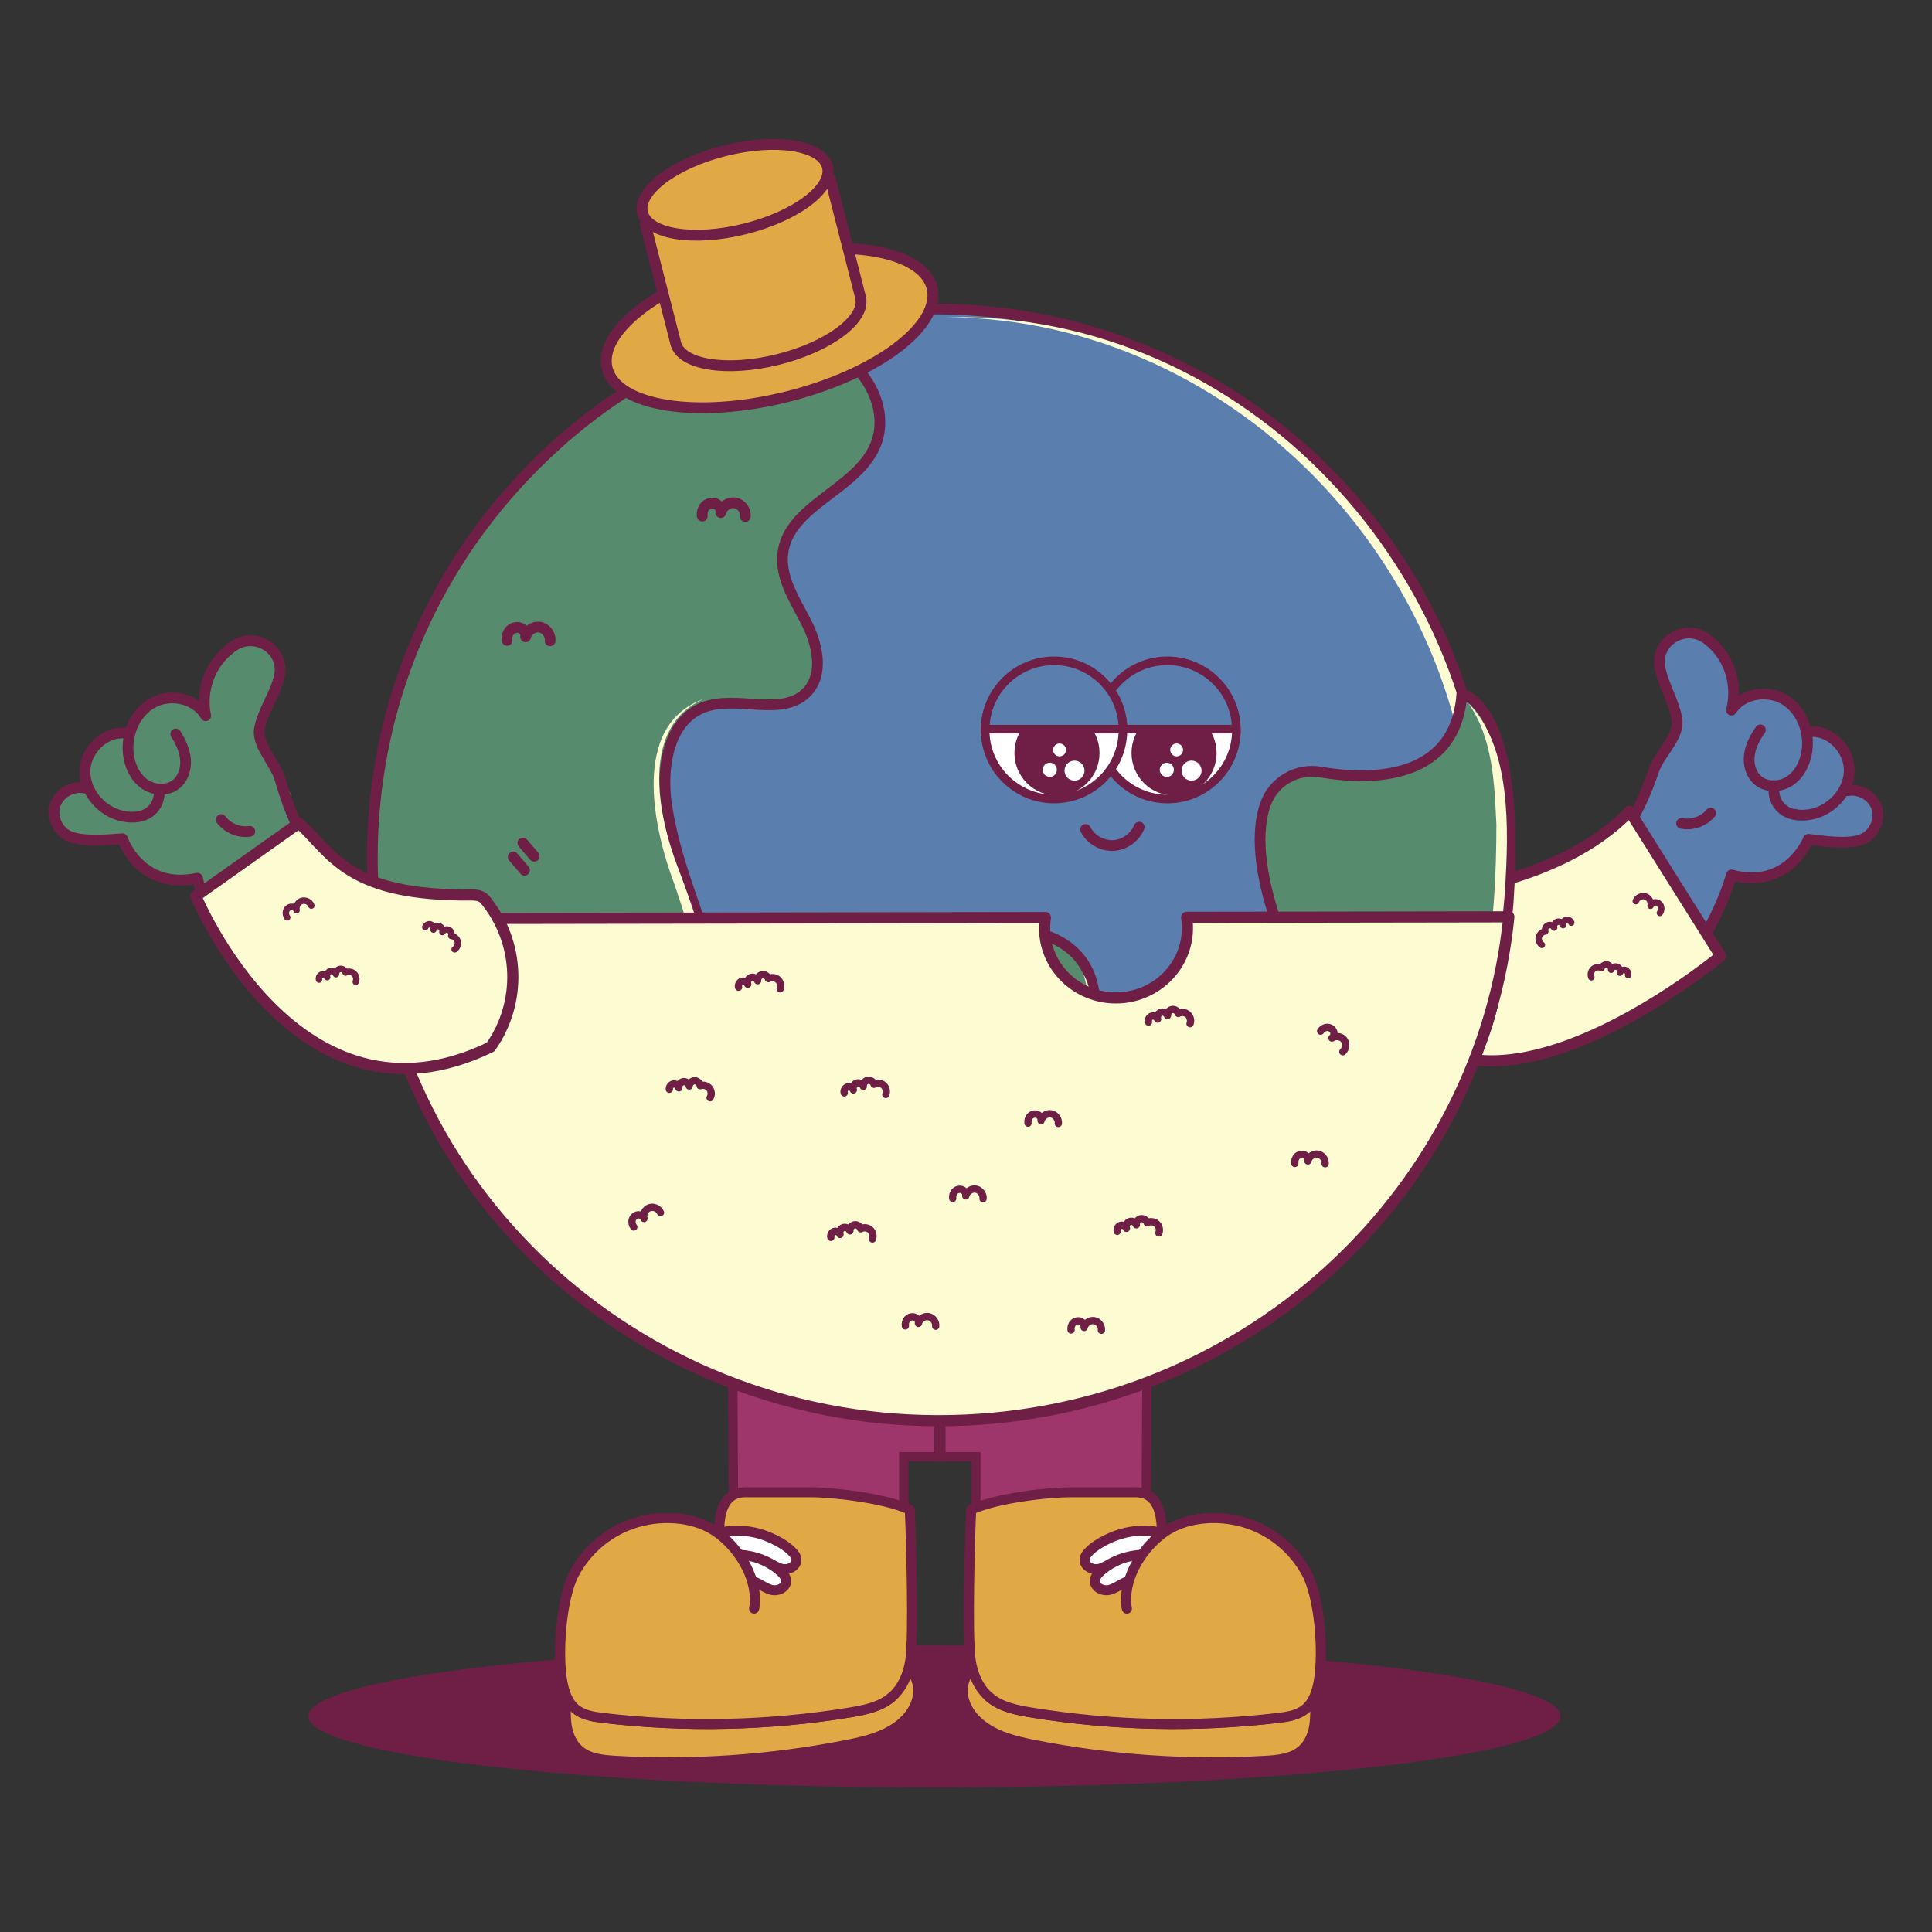 <?xml version="1.0" encoding="iso-8859-1"?>
<!-- Generator: Adobe Illustrator 27.8.1, SVG Export Plug-In . SVG Version: 6.00 Build 0)  -->
<svg version="1.1" xmlns="http://www.w3.org/2000/svg" xmlns:xlink="http://www.w3.org/1999/xlink" x="0px" y="0px"
	 viewBox="0 0 300 300" style="enable-background:new 0 0 300 300;" xml:space="preserve">
<rect x="0" y="0" width="300" height="300" fill="#333333" stroke="none"/>
<g id="floor">
</g>
<g id="Legs">
</g>
<g id="Laag_1">
</g>
<g id="island_small">
</g>
<g id="smile">
</g>
<g id="Eyes">
</g>
<g id="Shoes">
</g>
<g id="big_island">
</g>
<g id="right_arm">
</g>
<g id="island_right">
</g>
<g id="left_arm">
</g>
<g id="Laag_16">
</g>
<g id="Head">
	<g>
		<ellipse style="fill:#6F1F46;" cx="145.102" cy="266.495" rx="97.21" ry="11.059"/>
		
			<line style="fill:none;stroke:#FDFBD2;stroke-width:1.001;stroke-miterlimit:10;" x1="137.688" y1="215.873" x2="137.688" y2="232.704"/>
		<path style="fill:none;stroke:#FDFBD2;stroke-width:1.001;stroke-miterlimit:10;" d="M134.684,210.535"/>
		<path style="fill:none;stroke:#FDFBD2;stroke-width:1.001;stroke-miterlimit:10;" d="M172.723,210.535"/>
		<path style="fill:#9E366C;stroke:#6F1F46;stroke-width:1.459;stroke-miterlimit:10;" d="M140.346,248.489v-22.282h5.436v-21.719
			h-32.052l0.226,41.425c0.008,1.441,1.179,2.605,2.621,2.603L140.346,248.489z"/>
		<path style="fill:#9E366C;stroke:#6F1F46;stroke-width:1.459;stroke-miterlimit:10;" d="M151.531,248.489v-22.282h-5.435v-21.719
			h32.052l-0.226,41.425c-0.008,1.441-1.179,2.605-2.621,2.603L151.531,248.489z"/>
		
			<path style="fill:none;stroke:#6F1F46;stroke-width:1.731;stroke-linecap:round;stroke-linejoin:round;stroke-miterlimit:10;" d="
			M125.983,205.249c-1.818,4.907-6.519,8.62-11.713,9.253"/>
		
			<path style="fill:none;stroke:#6F1F46;stroke-width:1.731;stroke-linecap:round;stroke-linejoin:round;stroke-miterlimit:10;" d="
			M165.486,205.249c1.818,4.907,6.519,8.62,11.714,9.253"/>
		<circle style="fill:#5A7EAE;stroke:#6F1F46;stroke-width:1.668;stroke-miterlimit:10;" cx="145.08" cy="134.104" r="86.121"/>
		<g>
			<path style="fill:#FDFBD2;" d="M146.963,49.259c46.469-1.058,84.308,40.037,83.355,85.801
				c0.01,45.999-39.695,85.025-85.694,84.014c45.017-0.116,84.355-38.911,84.03-84.033
				C229.701,89.859,192.649,49.526,146.963,49.259L146.963,49.259z"/>
		</g>
		<path style="fill:#568C6D;stroke:#6F1F46;stroke-width:1.668;stroke-miterlimit:10;" d="M203.383,192.118"/>
		<g>
			<path style="fill:none;" d="M119.583,91.079"/>
		</g>
		<path style="fill:#568C6D;stroke:#6F1F46;stroke-width:1.668;stroke-miterlimit:10;" d="M124.498,170.017
			c-0.999,0.767-1.629,1.812-2.019,2.998c-1.555,4.733,1.438,9.768,6.3,10.854c0.542,0.121,1.085,0.24,1.624,0.364
			c2.853,0.654,5.767,1.502,8.013,3.379c2.246,1.877,3.662,5.031,2.705,7.798c-0.774,2.239-2.97,4.046-2.83,6.411
			c0.152,2.555,2.9,4.053,5.328,4.864c8.042,2.689,26.331,6.483,31.111-3.526c1.912-4.004,0.102-8.789-2.312-12.512
			s-5.509-7.21-6.425-11.551c-1.007-4.775,0.813-9.63,2.315-14.274c1.501-4.644,2.667-9.883,0.496-14.254
			c-2.374-4.778-8.605-7.033-13.665-5.341s-8.601,6.838-8.907,12.165c-0.218,3.806,0.822,8.243-1.838,10.975
			c-2.421,2.487-6.486,1.98-9.862,1.17C131.158,168.726,127.248,167.898,124.498,170.017z"/>
		<g>
			<path style="fill:#FDFBD2;" d="M173.747,203.209c1.857-4.543-1.37-8.8-3.935-12.343c-2.759-3.714-6.134-7.613-6.465-12.526
				c-0.568-7.207,3.307-13.61,5.054-20.329c0.615-2.193,0.565-4.617-0.163-6.729c1.219,2.031,1.286,4.571,0.949,6.879
				c-1.115,6.688-4.763,13.285-4.195,20.027C165.427,186.913,178.334,194.113,173.747,203.209L173.747,203.209z"/>
		</g>
		
			<path style="fill:none;stroke:#6F1F46;stroke-width:1.668;stroke-linecap:round;stroke-linejoin:round;stroke-miterlimit:10;" d="
			M146.061,178.344c-0.09-0.563,0.083-1.173,0.491-1.572c0.408-0.398,1.051-0.555,1.581-0.343c0.53,0.211,0.895,0.801,0.805,1.364
			c0.205-0.957,1.232-1.658,2.198-1.501c0.966,0.157,1.717,1.148,1.608,2.121"/>
		
			<path style="fill:none;stroke:#6F1F46;stroke-width:1.668;stroke-linecap:round;stroke-linejoin:round;stroke-miterlimit:10;" d="
			M157.517,198.447c0.588,0.686,1.176,1.371,1.763,2.057"/>
		
			<path style="fill:none;stroke:#6F1F46;stroke-width:1.668;stroke-linecap:round;stroke-linejoin:round;stroke-miterlimit:10;" d="
			M159.019,196.278c0.588,0.686,1.175,1.371,1.763,2.057"/>
		
			<path style="fill:none;stroke:#6F1F46;stroke-width:1.668;stroke-linecap:round;stroke-linejoin:round;stroke-miterlimit:10;" d="
			M168.565,128.799c0.792,1.554,2.536,2.57,4.279,2.494c1.743-0.076,3.391-1.241,4.045-2.858"/>
		<circle style="fill:#FFFFFF;stroke:#6F1F46;stroke-width:1.335;stroke-miterlimit:10;" cx="181.288" cy="113.373" r="10.697"/>
		<circle style="fill:#6F1F46;" cx="182.306" cy="116.928" r="6.607"/>
		<circle style="fill:#FFFFFF;" cx="182.708" cy="116.45" r="0.999"/>
		<circle style="fill:#FFFFFF;" cx="185.026" cy="119.662" r="1.555"/>
		<circle style="fill:#FFFFFF;" cx="181.183" cy="119.535" r="1.101"/>
		<path style="fill:#5A7EAE;stroke:#6F1F46;stroke-width:1.335;stroke-miterlimit:10;" d="M191.968,113.223h-21.396
			c0.047-5.867,4.821-10.612,10.697-10.612C187.148,102.612,191.921,107.356,191.968,113.223z"/>
		<circle style="fill:#FFFFFF;stroke:#6F1F46;stroke-width:1.335;stroke-miterlimit:10;" cx="163.668" cy="113.373" r="10.697"/>
		<circle style="fill:#6F1F46;" cx="164.126" cy="116.928" r="6.607"/>
		<circle style="fill:#FFFFFF;" cx="164.529" cy="116.45" r="0.999"/>
		<circle style="fill:#FFFFFF;" cx="166.847" cy="119.662" r="1.555"/>
		<circle style="fill:#FFFFFF;" cx="163.004" cy="119.535" r="1.101"/>
		<path style="fill:#5A7EAE;stroke:#6F1F46;stroke-width:1.335;stroke-miterlimit:10;" d="M174.375,113.223h-21.396
			c0.047-5.867,4.821-10.612,10.697-10.612C169.555,102.612,174.328,107.356,174.375,113.223z"/>
		<path style="fill:#5A7EAE;stroke:#6F1F46;stroke-width:1.273;stroke-miterlimit:10;" d="M113.107,234.44"/>
		<path style="fill:#E1A946;stroke:#6F1F46;stroke-width:1.547;stroke-miterlimit:10;" d="M204.15,267.398
			c-0.146,1.674-0.791,3.374-2.085,4.446c-1.507,1.249-3.597,1.454-5.55,1.566c-11.977,0.687-24.039-0.137-35.811-2.445
			c-2.998-0.588-6.098-1.329-8.458-3.268c-1.128-0.927-2.061-2.133-2.492-3.529s-0.318-2.989,0.468-4.22
			c0.77-1.207,2.104-1.967,3.488-2.332c1.385-0.365,2.835-0.377,4.266-0.377c13.559,0.003,27.118,0.922,40.554,2.748
			c1.575,0.214,4.06,0.498,4.996,2.006C204.348,263.316,204.279,265.922,204.15,267.398z"/>
		
			<path style="fill:#E1A946;stroke:#6F1F46;stroke-width:1.547;stroke-linecap:round;stroke-linejoin:round;stroke-miterlimit:10;" d="
			M174.986,249.793c-0.727-4.284,1.987-8.953,5.432-11.603s8.576-3.015,12.747-1.794s7.705,4.113,9.741,7.952
			c2.036,3.839,2.613,12.306,1.886,16.59c-0.284,1.671-0.829,3.421-2.153,4.48c-1.165,0.932-2.725,1.164-4.207,1.34
			c-12.731,1.506-25.673,1.22-38.326-0.847c-2.283-0.373-4.668-0.854-6.443-2.337c-1.694-1.415-2.609-3.59-2.932-5.773
			c-0.566-3.833-0.102-19.512,0.078-23.383c4.26-1.933,12.504-2.697,15.201-2.697c2.155,0,8.142,0,10.298,0
			c1.961,0,4.168,0.981,4.099,6.484"/>
		<path style="fill:#FFFFFF;stroke:#6F1F46;stroke-width:1.547;stroke-miterlimit:10;" d="M184.091,242.025
			c0.604,0.286,1.244,0.703,1.37,1.359c0.16,0.838-0.65,1.597-1.489,1.752c-0.839,0.155-1.69-0.103-2.528-0.263
			c-2.457-0.469-5.071-0.07-7.277,1.11c-0.575,0.308-1.129,0.669-1.754,0.857c-1.549,0.465-3.213-0.914-1.996-2.354
			c1.006-1.192,2.81-2.135,4.242-2.691C177.666,240.626,181.159,240.637,184.091,242.025z"/>
		<path style="fill:#FFFFFF;stroke:#6F1F46;stroke-width:1.547;stroke-miterlimit:10;" d="M182.503,238.754
			c0.604,0.286,1.244,0.703,1.37,1.359c0.16,0.838-0.65,1.597-1.489,1.752c-0.839,0.155-1.69-0.103-2.528-0.263
			c-2.457-0.469-5.071-0.07-7.277,1.11c-0.575,0.308-1.129,0.669-1.754,0.857c-1.549,0.465-3.213-0.914-1.996-2.354
			c1.007-1.192,2.81-2.135,4.242-2.691C176.077,237.355,179.57,237.366,182.503,238.754z"/>
		
			<path style="fill:#E1A946;stroke:#6F1F46;stroke-width:1.547;stroke-linecap:round;stroke-linejoin:round;stroke-miterlimit:10;" d="
			M174.986,249.793c-0.727-4.284,1.987-8.953,5.432-11.603s8.576-3.015,12.747-1.794s7.705,4.113,9.741,7.952
			c2.036,3.839,2.613,12.306,1.886,16.59c-0.284,1.671-0.829,3.421-2.153,4.48c-1.165,0.932-2.725,1.164-4.207,1.34
			c-12.731,1.506-25.673,1.22-38.326-0.847c-2.283-0.373-4.668-0.854-6.443-2.337"/>
		<path style="fill:#E1A946;stroke:#6F1F46;stroke-width:1.547;stroke-miterlimit:10;" d="M87.927,267.398
			c0.146,1.674,0.791,3.374,2.085,4.446c1.507,1.249,3.597,1.454,5.55,1.566c11.977,0.687,24.039-0.137,35.811-2.445
			c2.998-0.588,6.098-1.329,8.458-3.268c1.128-0.927,2.061-2.133,2.492-3.529s0.318-2.989-0.468-4.22
			c-0.77-1.207-2.104-1.967-3.488-2.332c-1.385-0.365-2.835-0.377-4.266-0.377c-13.559,0.003-27.118,0.922-40.554,2.748
			c-1.575,0.214-4.06,0.498-4.996,2.006C87.73,263.316,87.798,265.922,87.927,267.398z"/>
		
			<path style="fill:#E1A946;stroke:#6F1F46;stroke-width:1.547;stroke-linecap:round;stroke-linejoin:round;stroke-miterlimit:10;" d="
			M117.092,249.793c0.727-4.284-1.987-8.953-5.432-11.603s-8.576-3.015-12.747-1.794c-4.171,1.221-7.705,4.113-9.741,7.952
			c-2.036,3.839-2.613,12.306-1.886,16.59c0.284,1.671,0.829,3.421,2.153,4.48c1.165,0.932,2.725,1.164,4.207,1.34
			c12.731,1.506,25.673,1.22,38.326-0.847c2.283-0.373,4.668-0.854,6.443-2.337c1.694-1.415,2.609-3.59,2.932-5.773
			c0.566-3.833,0.102-19.512-0.078-23.383c-4.26-1.933-12.504-2.697-15.201-2.697c-2.155,0-8.142,0-10.298,0
			c-1.961,0-4.168,0.981-4.099,6.484"/>
		<path style="fill:#FFFFFF;stroke:#6F1F46;stroke-width:1.547;stroke-miterlimit:10;" d="M107.986,242.025
			c-0.604,0.286-1.244,0.703-1.37,1.359c-0.16,0.838,0.65,1.597,1.489,1.752s1.69-0.103,2.528-0.263
			c2.457-0.469,5.071-0.07,7.277,1.11c0.575,0.308,1.129,0.669,1.754,0.857c1.549,0.465,3.213-0.914,1.996-2.354
			c-1.006-1.192-2.81-2.135-4.242-2.691C114.412,240.626,110.919,240.637,107.986,242.025z"/>
		<path style="fill:#FFFFFF;stroke:#6F1F46;stroke-width:1.547;stroke-miterlimit:10;" d="M109.575,238.754
			c-0.604,0.286-1.244,0.703-1.37,1.359c-0.16,0.838,0.65,1.597,1.489,1.752s1.69-0.103,2.528-0.263
			c2.457-0.469,5.071-0.07,7.277,1.11c0.575,0.308,1.129,0.669,1.754,0.857c1.549,0.465,3.213-0.914,1.996-2.354
			c-1.006-1.192-2.81-2.135-4.242-2.691C116,237.355,112.508,237.366,109.575,238.754z"/>
		
			<path style="fill:#E1A946;stroke:#6F1F46;stroke-width:1.547;stroke-linecap:round;stroke-linejoin:round;stroke-miterlimit:10;" d="
			M117.092,249.793c0.727-4.284-1.987-8.953-5.432-11.603s-8.576-3.015-12.747-1.794c-4.171,1.221-7.705,4.113-9.741,7.952
			c-2.036,3.839-2.613,12.306-1.886,16.59c0.284,1.671,0.829,3.421,2.153,4.48c1.165,0.932,2.725,1.164,4.207,1.34
			c12.731,1.506,25.673,1.22,38.326-0.847c2.283-0.373,4.668-0.854,6.443-2.337"/>
		<path style="fill:#568C6D;stroke:#6F1F46;stroke-width:1.668;stroke-miterlimit:10;" d="M83.037,194.08
			c-33.632-33.632-33.632-88.161,0-121.794c7.515-7.515,16.484-13.97,26.477-17.587c6.031-2.183,12.853-3.363,18.772-0.894
			s10.16,9.654,7.563,15.519c-3.019,6.819-13.353,9.153-14.288,16.551c-0.481,3.807,1.874,7.303,3.618,10.72
			c1.745,3.417,2.798,7.971,0.19,10.785c-3.822,4.124-10.983,0.42-16.211,2.49c-5.412,2.144-6.504,9.366-5.647,15.124
			c1.172,7.873,4.344,15.282,6.761,22.865s4.093,15.741,2.182,23.468C109.391,183.725,95.705,195.694,83.037,194.08z"/>
		
			<path style="fill:none;stroke:#6F1F46;stroke-width:1.668;stroke-linecap:round;stroke-linejoin:round;stroke-miterlimit:10;" d="
			M78.738,99.438c-0.09-0.563,0.083-1.173,0.491-1.572c0.408-0.398,1.051-0.555,1.581-0.343c0.53,0.211,0.895,0.801,0.805,1.364
			c0.205-0.957,1.232-1.658,2.198-1.501c0.966,0.157,1.717,1.148,1.608,2.121"/>
		
			<path style="fill:none;stroke:#6F1F46;stroke-width:1.668;stroke-linecap:round;stroke-linejoin:round;stroke-miterlimit:10;" d="
			M109.052,80.136c-0.09-0.563,0.083-1.173,0.491-1.572c0.408-0.398,1.051-0.555,1.581-0.343s0.895,0.801,0.805,1.364
			c0.205-0.957,1.232-1.658,2.198-1.501s1.717,1.148,1.608,2.121"/>
		
			<path style="fill:none;stroke:#6F1F46;stroke-width:1.668;stroke-linecap:round;stroke-linejoin:round;stroke-miterlimit:10;" d="
			M86.746,167.683c-0.09-0.563,0.083-1.173,0.491-1.572c0.408-0.398,1.051-0.555,1.581-0.343c0.53,0.211,0.895,0.801,0.805,1.364
			c0.205-0.957,1.232-1.658,2.198-1.501c0.966,0.157,1.717,1.148,1.608,2.121"/>
		
			<path style="fill:none;stroke:#6F1F46;stroke-width:1.668;stroke-linecap:round;stroke-linejoin:round;stroke-miterlimit:10;" d="
			M79.69,133.072c0.588,0.686,1.175,1.371,1.763,2.057"/>
		
			<path style="fill:none;stroke:#6F1F46;stroke-width:1.668;stroke-linecap:round;stroke-linejoin:round;stroke-miterlimit:10;" d="
			M81.192,130.903c0.588,0.686,1.175,1.371,1.763,2.057"/>
		<g>
			<path style="fill:#FDFBD2;" d="M83.376,193.152c12.852-0.8,23.8-11.001,26.8-23.292c1.221-6.156-0.023-12.63-1.375-18.718
				c-1.113-4.654-2.506-9.258-4.059-13.791c-3.226-8.427-6.947-24.81,4.592-28.833c-9.995,4.286-7.215,17.98-4.103,26.097
				c2.006,5.276,3.826,10.655,5.154,16.148c1.467,6.341,2.696,12.928,1.341,19.45C108.549,182.795,96.42,193.728,83.376,193.152
				L83.376,193.152z"/>
		</g>
		<path style="fill:#5A7EAE;" d="M260.572,110.72c0.039-1.191-0.456-2.328-0.964-3.405c-0.533-1.129-1.098-2.262-1.344-3.486
			c-0.246-1.224-0.136-2.578,0.593-3.592c0.72-1.001,1.979-1.545,3.212-1.53c1.233,0.015,2.425,0.545,3.371,1.337
			c1.438,1.204,2.32,2.972,2.743,4.799c0.423,1.827,0.421,3.724,0.336,5.597c1.527-1.491,3.658-2.344,5.792-2.317
			c1.34,0.017,2.733,0.405,3.68,1.353c0.735,0.736,1.138,1.737,1.442,2.732c0.541,1.768,0.831,3.671,0.386,5.465
			c-0.445,1.795-1.741,3.457-3.524,3.946c-1.783,0.489-3.958-0.501-4.432-2.288c-0.193-0.727-0.147-1.588-0.693-2.105
			c-0.773-0.732-2.028-0.197-2.929,0.369c-1.785,1.122-3.611,2.292-5.682,2.688c-1.889,0.361-5.657-0.053-4.971-2.728
			C258.208,115.138,260.487,113.296,260.572,110.72z"/>
		<path style="fill:#5A7EAE;" d="M284.718,114.493c1.149,0.724,1.792,2.071,1.972,3.417c0.179,1.347-0.046,2.711-0.296,4.047
			c-0.166,0.884-0.361,1.807-0.935,2.5c-0.737,0.889-1.946,1.22-3.091,1.375c-1.287,0.174-2.635,0.179-3.84-0.307
			c-1.204-0.486-2.239-1.543-2.409-2.831c-0.132-0.997,0.256-1.998,0.799-2.844c0.543-0.846,1.241-1.582,1.83-2.396
			c0.501-0.693,0.888-1.434,1.244-2.208c0.207-0.449,0.412-0.965,0.854-1.236C281.868,113.381,283.798,113.913,284.718,114.493z"/>
		<path style="fill:#5A7EAE;" d="M251.11,130c-2.134,2.504-4.572,4.738-6.663,7.279c-1.249,1.517-0.794-1.022-2.512-0.068
			c-1.489,0.827-3.684,1.237-5.388,1.219c-2.859-0.03-7.21-0.043-9.498-1.758c0.298,2.261,0.82,7.91,1.635,10.04
			s1.201,7.003,3.201,8.1c1.857,1.019,5.064-1.7,7.181-1.793c7.142-0.314,14.127-3.389,19.181-8.444
			c2.979-2.979,5.312-6.613,8.633-9.205c3.512-2.743,7.933-4.161,11.353-7.019c0.541-0.452,1.099-1.056,1.004-1.755
			c-0.05-0.369-0.28-0.686-0.516-0.973c-1.076-1.306-2.446-2.334-3.63-3.542c-1.185-1.208-2.219-2.694-2.351-4.381
			c-0.096-1.232,0.284-2.551-0.253-3.664c-0.539-1.116-1.89-1.657-3.128-1.586c-1.238,0.071-2.389,0.636-3.475,1.233
			c-2.703,1.485-5.259,3.237-7.621,5.22c-0.902,0.758-2.371,1.653-2.626,2.853c-0.298,1.407-0.83,2.729-1.522,3.99
			C253.277,127.272,252.236,128.678,251.11,130z"/>
		
			<path style="fill:none;stroke:#6F1F46;stroke-width:1.668;stroke-linecap:round;stroke-linejoin:round;stroke-miterlimit:10;" d="
			M226.839,136.723c0,0,20.544,10.837,29.969-17.128c0.859-2.548,4.017-5.215,3.592-7.87c-0.425-2.655-1.944-5.017-2.558-7.635
			c-0.051-0.218-0.093-0.441-0.125-0.668c-0.565-4.001,4.088-6.63,7.317-4.202c0.99,0.745,1.852,1.66,2.52,2.704
			c1.563,2.441,2.047,5.546,1.302,8.347c1.686-2.612,5.614-3.24,8.269-1.623s3.929,5.023,3.438,8.093
			c-0.281,1.761-1.135,3.499-2.612,4.5c-1.476,1.001-3.622,1.091-4.981-0.066c-1.096-0.933-1.511-2.497-1.329-3.925
			s0.884-2.741,1.711-3.92"/>
		
			<path style="fill:#5A7EAE;stroke:#6F1F46;stroke-width:1.668;stroke-linecap:round;stroke-linejoin:round;stroke-miterlimit:10;" d="
			M286.871,122.786c1.912-0.394,4.02,0.861,4.584,2.729c0.565,1.868-0.495,4.081-2.305,4.812c-2.115,0.854-6.088,0.291-8.35,0.002
			c0,0-3.12,7.898-11.948,5.534c0,0-9.23,35.111-44.191,22.907"/>
		
			<path style="fill:none;stroke:#6F1F46;stroke-width:1.668;stroke-linecap:round;stroke-linejoin:round;stroke-miterlimit:10;" d="
			M275.458,121.992c-0.297,3.109,1.929,5.08,5.548,4.494c3.203-0.519,5.977-3.372,6.138-6.613c0.161-3.241-2.699-6.445-5.94-6.27"/>
		
			<path style="fill:none;stroke:#6F1F46;stroke-width:1.668;stroke-linecap:round;stroke-linejoin:round;stroke-miterlimit:10;" d="
			M261.116,127.854c1.646,0.334,3.452-0.305,4.521-1.6"/>
		
			<path style="fill:#FDFBD2;stroke:#6F1F46;stroke-width:1.731;stroke-linecap:round;stroke-linejoin:round;stroke-miterlimit:10;" d="
			M253.066,125.979l14.116,22.468c0,0-27.947,23.199-44.269,14.209c-16.322-8.99-0.302,0-0.302,0l-0.233-23.867
			C222.377,138.789,241.963,137.484,253.066,125.979z"/>
		<path style="fill:#568C6D;stroke:#6F1F46;stroke-width:1.668;stroke-miterlimit:10;" d="M215.751,180.07
			c9.87-6.376,14.37-17.586,15.693-22.735c1.073-4.176,2.419-12.693,2.722-16.993c2.205-31.284-7.168-32.507-7.168-32.507
			c-1.076,13.985-15.276,13.205-21.96,12.046c-3.684-0.639-7.304,1.483-8.544,5.01c-1.918,5.457-0.189,12.976,1.835,18.792
			c3.214,9.235,2.252,19.454-2.887,27.772C191.096,178.491,191.708,195.602,215.751,180.07z"/>
		<g>
			<path style="fill:#FDFBD2;" d="M227.951,109.119c6.833,6.94,6.282,19.874,5.76,28.959c-0.739,10.02-2.535,20.189-7.354,29.134
				c-3.146,5.916-8.001,11.184-14.014,14.035c4.314-2.53,7.941-6.049,10.635-10.233c8.079-12.638,9.359-28.311,9.381-42.96
				C232.055,121.618,231.813,114.534,227.951,109.119L227.951,109.119z"/>
		</g>
		
			<path style="fill:none;stroke:#6F1F46;stroke-width:1.668;stroke-linecap:round;stroke-linejoin:round;stroke-miterlimit:10;" d="
			M210.639,171.334c-0.09-0.563,0.083-1.173,0.491-1.572c0.408-0.398,1.051-0.555,1.581-0.343c0.53,0.211,0.895,0.801,0.805,1.364
			c0.205-0.957,1.232-1.658,2.198-1.501c0.966,0.157,1.717,1.148,1.608,2.121"/>
		
			<path style="fill:none;stroke:#6F1F46;stroke-width:1.668;stroke-linecap:round;stroke-linejoin:round;stroke-miterlimit:10;" d="
			M212.684,148.646c0.102-0.828,0.959-1.483,1.784-1.364c0.825,0.118,1.463,0.988,1.328,1.811c-0.079-0.85,0.712-1.673,1.565-1.627
			s1.551,0.948,1.382,1.785c-0.025-0.68,0.619-1.307,1.298-1.265c0.679,0.042,1.24,0.745,1.131,1.416"/>
		
			<path style="fill:#FDFBD2;stroke:#6F1F46;stroke-width:1.731;stroke-linecap:round;stroke-linejoin:round;stroke-miterlimit:10;" d="
			M184.259,142.445c0.059,0.377,0.099,0.761,0.117,1.15c0.277,5.983-4.46,11.062-10.58,11.345
			c-6.12,0.283-11.305-4.337-11.582-10.32c-0.034-0.73,0.008-1.446,0.117-2.141l-104.633,0.165
			c4.612,45.559,44.964,80.054,92.309,77.864c44.589-2.063,79.994-35.954,84.287-78.142L184.259,142.445z"/>
		<path style="fill:#568C6D;" d="M40.192,112.007c0.021-1.191,0.572-2.302,1.135-3.352c0.59-1.101,1.211-2.204,1.518-3.414
			c0.308-1.21,0.266-2.568-0.411-3.618c-0.668-1.036-1.899-1.643-3.131-1.69c-1.232-0.047-2.45,0.422-3.434,1.165
			c-1.497,1.13-2.467,2.851-2.981,4.654c-0.514,1.803-0.608,3.698-0.618,5.573c-1.449-1.566-3.536-2.525-5.668-2.606
			c-1.34-0.051-2.75,0.266-3.744,1.166c-0.771,0.698-1.224,1.678-1.578,2.656c-0.63,1.739-1.015,3.624-0.661,5.439
			s1.564,3.54,3.32,4.119c1.756,0.579,3.978-0.3,4.542-2.061c0.229-0.716,0.227-1.579,0.798-2.067
			c0.808-0.692,2.035-0.094,2.907,0.517c1.727,1.21,3.491,2.471,5.539,2.972c1.868,0.456,5.653,0.232,5.102-2.474
			C42.331,116.539,40.147,114.584,40.192,112.007z"/>
		<path style="fill:#568C6D;" d="M15.887,114.89c-1.184,0.665-1.895,1.978-2.142,3.314c-0.247,1.336-0.091,2.71,0.091,4.056
			c0.121,0.892,0.269,1.823,0.807,2.544c0.691,0.925,1.882,1.317,3.017,1.529c1.277,0.238,2.623,0.312,3.85-0.113
			c1.227-0.425,2.314-1.428,2.549-2.706c0.182-0.989-0.154-2.008-0.654-2.881c-0.5-0.873-1.159-1.642-1.707-2.486
			c-0.465-0.717-0.815-1.477-1.131-2.268c-0.184-0.459-0.363-0.984-0.79-1.278C18.789,113.923,16.835,114.358,15.887,114.89z"/>
		<path style="fill:#568C6D;" d="M49.303,132.105c2.005,2.609,4.328,4.963,6.287,7.605c1.171,1.578,0.845-0.981,2.512,0.059
			c1.446,0.901,3.617,1.421,5.319,1.489c2.857,0.114,7.203,0.321,9.575-1.277c-0.411,2.243-1.218,7.859-2.139,9.945
			c-0.921,2.086-1.553,6.933-3.605,7.928c-1.906,0.924-4.972-1.953-7.081-2.153c-7.117-0.674-13.938-4.097-18.731-9.4
			c-2.825-3.126-4.972-6.872-8.158-9.629c-3.37-2.916-7.713-4.556-10.984-7.583c-0.517-0.479-1.045-1.111-0.914-1.803
			c0.069-0.366,0.314-0.671,0.565-0.946c1.141-1.25,2.561-2.208,3.805-3.355c1.244-1.147,2.352-2.578,2.569-4.256
			c0.159-1.226-0.155-2.562,0.438-3.646c0.595-1.088,1.971-1.56,3.204-1.427c1.233,0.133,2.354,0.756,3.409,1.407
			c2.625,1.619,5.089,3.498,7.348,5.598c0.863,0.802,2.285,1.771,2.478,2.982c0.227,1.42,0.691,2.767,1.318,4.062
			C47.276,129.272,48.245,130.728,49.303,132.105z"/>
		
			<path style="fill:none;stroke:#6F1F46;stroke-width:1.668;stroke-linecap:round;stroke-linejoin:round;stroke-miterlimit:10;" d="
			M72.571,139.678c0,0-21.064,9.787-29.067-18.618c-0.729-2.588-3.749-5.411-3.191-8.041c0.559-2.63,2.195-4.913,2.94-7.496
			c0.062-0.215,0.115-0.436,0.158-0.661c0.767-3.967-3.748-6.828-7.096-4.566c-1.027,0.694-1.933,1.565-2.653,2.574
			c-1.684,2.359-2.325,5.435-1.722,8.27c-1.552-2.694-5.443-3.519-8.177-2.038c-2.734,1.481-4.177,4.818-3.842,7.91
			c0.192,1.773,0.958,3.552,2.382,4.626c1.424,1.074,3.563,1.272,4.978,0.186c1.142-0.877,1.635-2.418,1.525-3.853
			c-0.11-1.436-0.745-2.782-1.511-4.001"/>
		
			<path style="fill:#568C6D;stroke:#6F1F46;stroke-width:1.668;stroke-linecap:round;stroke-linejoin:round;stroke-miterlimit:10;" d="
			M13.318,122.397c-1.889-0.49-4.058,0.657-4.716,2.495c-0.658,1.838,0.289,4.101,2.06,4.922c2.069,0.959,6.066,0.598,8.34,0.423
			c0,0,2.718,8.045,11.654,6.13c0,0,7.447,35.532,42.979,25.107"/>
		
			<path style="fill:#568C6D;stroke:#6F1F46;stroke-width:1.668;stroke-linecap:round;stroke-linejoin:round;stroke-miterlimit:10;" d="
			M45.197,130.89c0.594-0.705,1.523-1.138,2.442-1.06c0.919,0.078,1.789,0.7,2.091,1.571s-0.033,1.942-0.818,2.426
			c1.387-0.761,3.33-0.246,4.158,1.102s0.41,3.313-0.895,4.207"/>
		
			<path style="fill:none;stroke:#6F1F46;stroke-width:1.668;stroke-linecap:round;stroke-linejoin:round;stroke-miterlimit:10;" d="
			M24.757,122.513c0.139,3.12-2.183,4.976-5.768,4.209c-3.173-0.679-5.8-3.669-5.797-6.915c0.003-3.245,3.021-6.301,6.249-5.962"/>
		
			<path style="fill:#568C6D;stroke:#6F1F46;stroke-width:1.668;stroke-linecap:round;stroke-linejoin:round;stroke-miterlimit:10;" d="
			M38.785,129.092c-1.66,0.25-3.432-0.479-4.435-1.826"/>
		
			<path style="fill:#FDFBD2;stroke:#6F1F46;stroke-width:1.731;stroke-linecap:round;stroke-linejoin:round;stroke-miterlimit:10;" d="
			M73.357,138.97c-19.25,0.181-21.586-6.158-26.925-11.163l-16.016,11.345c0,0,15.682,38.038,45.76,23.428l0,0h0
			c4.899-6.939,4.554-16.297-0.842-22.857l-0.006-0.007C74.851,139.135,74.11,138.963,73.357,138.97z"/>
		
			<path style="fill:#FDFBD2;stroke:#6F1F46;stroke-width:1.131;stroke-linecap:round;stroke-linejoin:round;stroke-miterlimit:10;" d="
			M166.318,206.515c-0.063-0.397,0.059-0.827,0.346-1.107c0.288-0.281,0.741-0.391,1.114-0.242c0.373,0.149,0.631,0.564,0.567,0.961
			c0.144-0.674,0.868-1.168,1.548-1.057c0.681,0.111,1.21,0.809,1.133,1.494"/>
		
			<path style="fill:#FDFBD2;stroke:#6F1F46;stroke-width:1.131;stroke-linecap:round;stroke-linejoin:round;stroke-miterlimit:10;" d="
			M137.549,169.953c0.192-0.491,0.044-1.094-0.354-1.44c-0.398-0.346-1.016-0.408-1.475-0.15c-0.112-0.411-0.569-0.695-0.988-0.613
			c-0.418,0.082-0.734,0.518-0.682,0.941c-0.14-0.408-0.641-0.649-1.047-0.504s-0.641,0.649-0.491,1.053
			c-0.131-0.359-0.569-0.572-0.933-0.454c-0.363,0.118-0.592,0.548-0.487,0.916"/>
		
			<path style="fill:#FDFBD2;stroke:#6F1F46;stroke-width:1.131;stroke-linecap:round;stroke-linejoin:round;stroke-miterlimit:10;" d="
			M110.262,170.456c0.271-0.452,0.224-1.072-0.111-1.479c-0.335-0.407-0.935-0.571-1.43-0.392c-0.042-0.424-0.446-0.78-0.872-0.768
			c-0.426,0.012-0.81,0.389-0.828,0.815c-0.071-0.425-0.525-0.746-0.949-0.67c-0.424,0.076-0.74,0.534-0.659,0.957
			c-0.07-0.376-0.467-0.658-0.845-0.602c-0.378,0.056-0.675,0.442-0.632,0.822"/>
		
			<path style="fill:#FDFBD2;stroke:#6F1F46;stroke-width:1.131;stroke-linecap:round;stroke-linejoin:round;stroke-miterlimit:10;" d="
			M121.143,153.548c0.192-0.491,0.044-1.094-0.354-1.44s-1.016-0.408-1.475-0.15c-0.112-0.411-0.569-0.695-0.988-0.613
			c-0.418,0.082-0.734,0.518-0.682,0.941c-0.14-0.408-0.641-0.649-1.047-0.504c-0.406,0.145-0.641,0.649-0.491,1.053
			c-0.131-0.359-0.569-0.572-0.933-0.454c-0.363,0.118-0.592,0.548-0.487,0.916"/>
		
			<path style="fill:#FDFBD2;stroke:#6F1F46;stroke-width:1.131;stroke-linecap:round;stroke-linejoin:round;stroke-miterlimit:10;" d="
			M147.938,186.087c-0.063-0.397,0.059-0.827,0.346-1.107c0.288-0.281,0.741-0.391,1.114-0.242c0.373,0.149,0.631,0.564,0.567,0.961
			c0.144-0.674,0.868-1.168,1.548-1.057c0.681,0.111,1.21,0.809,1.133,1.494"/>
		
			<path style="fill:#FDFBD2;stroke:#6F1F46;stroke-width:1.131;stroke-linecap:round;stroke-linejoin:round;stroke-miterlimit:10;" d="
			M159.63,174.396c-0.063-0.397,0.059-0.827,0.346-1.107c0.287-0.281,0.741-0.391,1.114-0.242s0.631,0.564,0.567,0.961
			c0.144-0.674,0.868-1.168,1.548-1.057s1.21,0.809,1.133,1.494"/>
		
			<path style="fill:#FDFBD2;stroke:#6F1F46;stroke-width:1.131;stroke-linecap:round;stroke-linejoin:round;stroke-miterlimit:10;" d="
			M135.475,192.394c0.192-0.491,0.044-1.094-0.354-1.44c-0.398-0.346-1.016-0.408-1.475-0.15c-0.112-0.411-0.569-0.695-0.988-0.613
			c-0.418,0.082-0.734,0.518-0.682,0.941c-0.14-0.408-0.641-0.649-1.047-0.504c-0.406,0.145-0.641,0.649-0.491,1.053
			c-0.131-0.359-0.569-0.572-0.933-0.454c-0.363,0.118-0.592,0.548-0.487,0.916"/>
		
			<path style="fill:#FDFBD2;stroke:#6F1F46;stroke-width:1.131;stroke-linecap:round;stroke-linejoin:round;stroke-miterlimit:10;" d="
			M140.584,205.887c-0.063-0.397,0.059-0.827,0.346-1.107c0.288-0.281,0.741-0.391,1.114-0.242c0.373,0.149,0.631,0.564,0.567,0.961
			c0.144-0.674,0.868-1.168,1.548-1.057c0.681,0.111,1.21,0.809,1.133,1.494"/>
		
			<path style="fill:#FDFBD2;stroke:#6F1F46;stroke-width:1.131;stroke-linecap:round;stroke-linejoin:round;stroke-miterlimit:10;" d="
			M98.411,190.528c-0.247-0.317-0.348-0.752-0.232-1.137c0.116-0.385,0.46-0.7,0.859-0.75c0.399-0.05,0.825,0.19,0.961,0.568
			c-0.199-0.66,0.196-1.442,0.845-1.673c0.65-0.232,1.45,0.124,1.713,0.761"/>
		
			<path style="fill:#FDFBD2;stroke:#6F1F46;stroke-width:1.131;stroke-linecap:round;stroke-linejoin:round;stroke-miterlimit:10;" d="
			M184.79,158.958c0.192-0.491,0.044-1.094-0.354-1.44s-1.016-0.408-1.475-0.15c-0.112-0.411-0.569-0.695-0.988-0.613
			c-0.418,0.082-0.734,0.518-0.682,0.941c-0.14-0.408-0.641-0.649-1.047-0.504c-0.406,0.145-0.641,0.649-0.491,1.053
			c-0.131-0.359-0.569-0.572-0.933-0.454c-0.363,0.118-0.592,0.548-0.487,0.916"/>
		
			<path style="fill:#FDFBD2;stroke:#6F1F46;stroke-width:1.131;stroke-linecap:round;stroke-linejoin:round;stroke-miterlimit:10;" d="
			M179.947,191.45c0.192-0.491,0.044-1.094-0.354-1.44c-0.398-0.346-1.016-0.408-1.475-0.15c-0.112-0.411-0.569-0.695-0.988-0.613
			s-0.734,0.518-0.682,0.941c-0.14-0.408-0.641-0.649-1.047-0.504c-0.406,0.145-0.641,0.649-0.491,1.053
			c-0.131-0.359-0.569-0.572-0.933-0.454c-0.363,0.118-0.592,0.548-0.487,0.916"/>
		
			<path style="fill:#FDFBD2;stroke:#6F1F46;stroke-width:1.131;stroke-linecap:round;stroke-linejoin:round;stroke-miterlimit:10;" d="
			M201.059,180.662c-0.063-0.397,0.059-0.827,0.346-1.107c0.288-0.281,0.741-0.391,1.114-0.242c0.373,0.149,0.631,0.564,0.567,0.961
			c0.144-0.674,0.868-1.168,1.548-1.057c0.681,0.111,1.21,0.809,1.133,1.494"/>
		
			<path style="fill:#FDFBD2;stroke:#6F1F46;stroke-width:1.131;stroke-linecap:round;stroke-linejoin:round;stroke-miterlimit:10;" d="
			M205.063,160.113c0.22-0.337,0.598-0.573,1-0.588c0.402-0.015,0.811,0.208,0.988,0.569c0.177,0.361,0.089,0.842-0.225,1.093
			c0.56-0.403,1.427-0.283,1.857,0.256c0.43,0.539,0.353,1.412-0.164,1.868"/>
		
			<path style="fill:#FDFBD2;stroke:#6F1F46;stroke-width:1.001;stroke-linecap:round;stroke-linejoin:round;stroke-miterlimit:10;" d="
			M55.244,152.452c0.179-0.43,0.059-0.967-0.286-1.28c-0.345-0.313-0.891-0.38-1.302-0.16c-0.091-0.366-0.491-0.625-0.862-0.56
			s-0.659,0.445-0.621,0.82c-0.116-0.363-0.555-0.586-0.917-0.465s-0.579,0.562-0.454,0.922c-0.109-0.32-0.493-0.516-0.816-0.419
			s-0.534,0.474-0.448,0.801"/>
		
			<path style="fill:#FDFBD2;stroke:#6F1F46;stroke-width:1.001;stroke-linecap:round;stroke-linejoin:round;stroke-miterlimit:10;" d="
			M70.595,147.415c0.388-0.258,0.586-0.772,0.473-1.224c-0.113-0.452-0.53-0.811-0.994-0.856c0.127-0.355-0.061-0.793-0.406-0.945
			c-0.345-0.152-0.795,0.004-0.971,0.337c0.105-0.367-0.136-0.795-0.504-0.896s-0.794,0.146-0.89,0.515
			c0.087-0.327-0.123-0.703-0.446-0.802c-0.323-0.098-0.707,0.097-0.817,0.417"/>
		
			<path style="fill:#FDFBD2;stroke:#6F1F46;stroke-width:1.001;stroke-linecap:round;stroke-linejoin:round;stroke-miterlimit:10;" d="
			M44.603,142.454c-0.208-0.289-0.282-0.677-0.166-1.013s0.43-0.603,0.785-0.634s0.723,0.196,0.83,0.535
			c-0.154-0.59,0.222-1.268,0.804-1.451c0.582-0.183,1.278,0.159,1.489,0.731"/>
		
			<path style="fill:#FDFBD2;stroke:#6F1F46;stroke-width:1.001;stroke-linecap:round;stroke-linejoin:round;stroke-miterlimit:10;" d="
			M247.105,151.758c-0.179-0.43-0.059-0.967,0.286-1.28c0.345-0.313,0.891-0.38,1.302-0.16c0.091-0.366,0.491-0.625,0.862-0.56
			c0.371,0.065,0.659,0.445,0.621,0.82c0.116-0.363,0.555-0.586,0.917-0.465c0.362,0.121,0.579,0.562,0.454,0.922
			c0.109-0.32,0.493-0.517,0.816-0.419s0.534,0.474,0.448,0.801"/>
		
			<path style="fill:#FDFBD2;stroke:#6F1F46;stroke-width:1.001;stroke-linecap:round;stroke-linejoin:round;stroke-miterlimit:10;" d="
			M239.428,146.721c-0.388-0.258-0.586-0.772-0.473-1.224s0.53-0.811,0.994-0.856c-0.127-0.355,0.061-0.793,0.406-0.945
			c0.345-0.152,0.795,0.004,0.971,0.337c-0.105-0.366,0.136-0.795,0.504-0.896c0.368-0.101,0.794,0.146,0.89,0.515
			c-0.087-0.327,0.123-0.703,0.446-0.802c0.323-0.098,0.707,0.097,0.817,0.417"/>
		
			<path style="fill:#FDFBD2;stroke:#6F1F46;stroke-width:1.001;stroke-linecap:round;stroke-linejoin:round;stroke-miterlimit:10;" d="
			M257.745,141.76c0.208-0.289,0.282-0.677,0.166-1.013c-0.116-0.336-0.43-0.603-0.785-0.634s-0.723,0.196-0.83,0.535
			c0.154-0.59-0.222-1.268-0.804-1.451c-0.582-0.183-1.278,0.159-1.489,0.731"/>
		
			<ellipse transform="matrix(0.971 -0.241 0.241 0.971 -8.753 30.256)" style="fill:#E1A946;stroke:#6F1F46;stroke-width:1.687;stroke-linecap:round;stroke-linejoin:round;stroke-miterlimit:10;" cx="119.439" cy="50.948" rx="25.974" ry="10.998"/>
		
			<path style="fill:#E1A946;stroke:#6F1F46;stroke-width:1.687;stroke-linecap:round;stroke-linejoin:round;stroke-miterlimit:10;" d="
			M128.915,27.737l-28.701,7.12l4.715,18.455c0.832,3.356,7.932,4.482,15.858,2.516c7.925-1.966,13.675-6.28,12.843-9.636
			L128.915,27.737z"/>
		
			<ellipse transform="matrix(0.971 -0.241 0.241 0.971 -3.744 28.333)" style="fill:#E1A946;stroke:#6F1F46;stroke-width:1.687;stroke-linecap:round;stroke-linejoin:round;stroke-miterlimit:10;" cx="114.074" cy="29.489" rx="14.785" ry="6.26"/>
	</g>
</g>
</svg>
